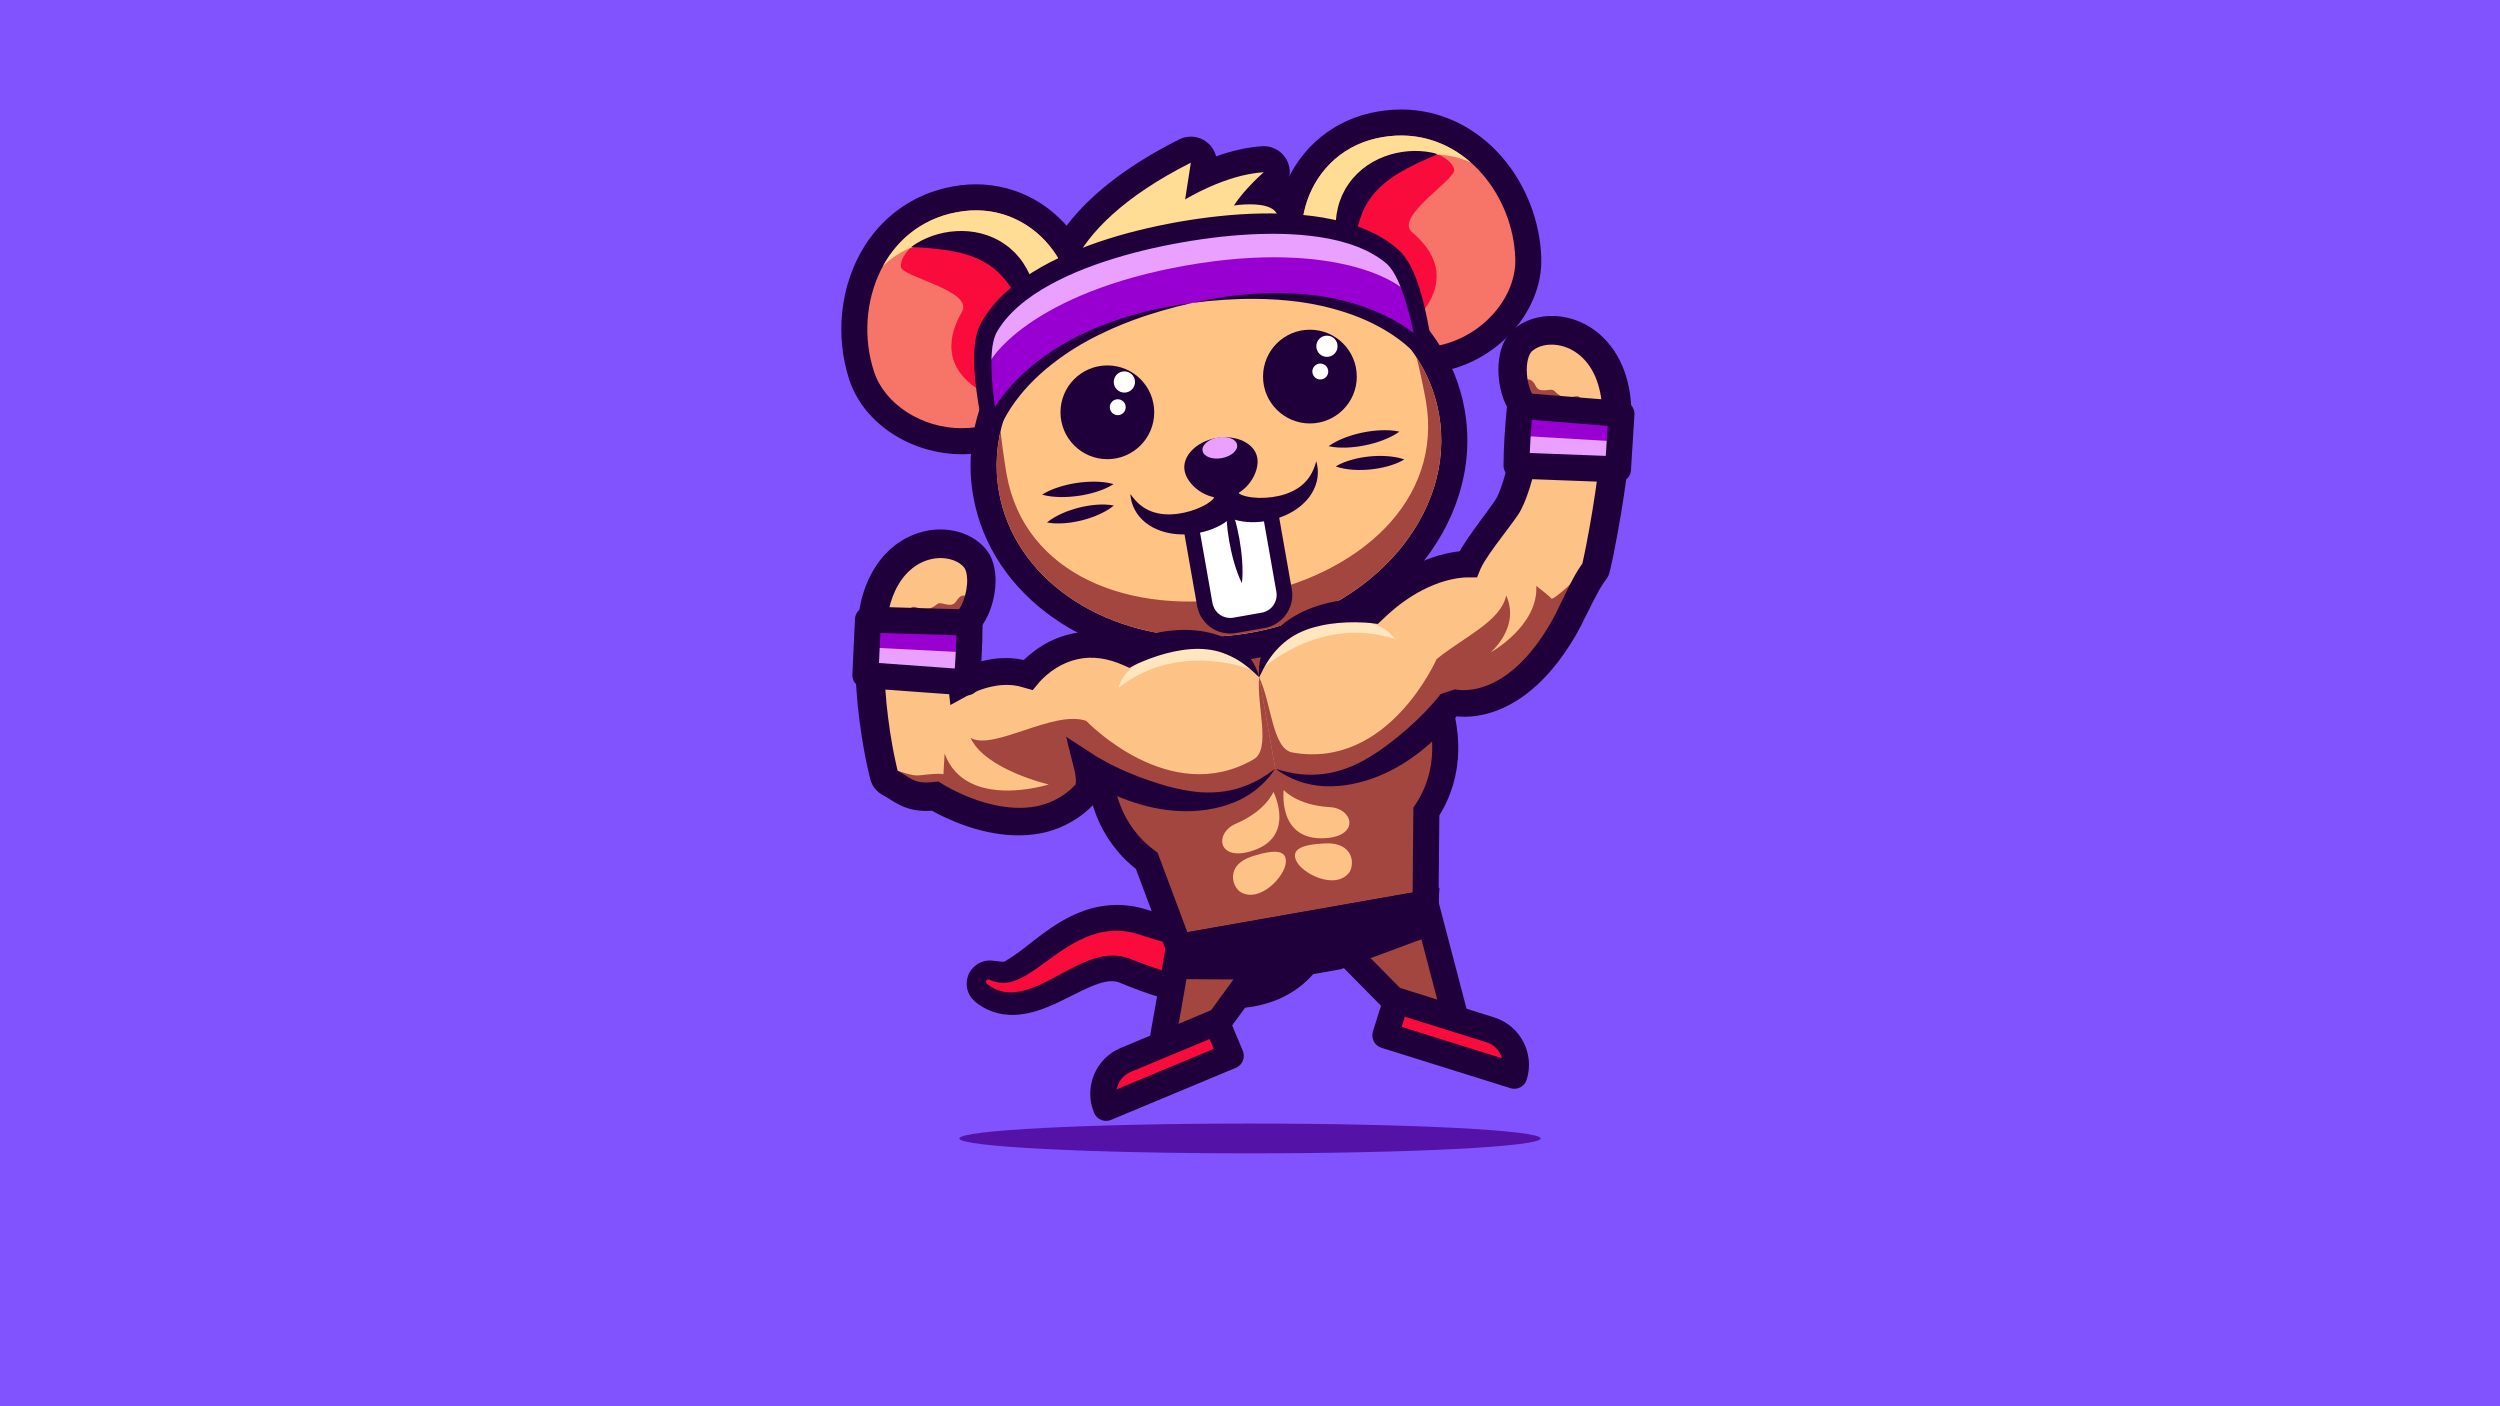 <?xml version="1.0" encoding="utf-8"?>
<!-- Generator: Adobe Illustrator 24.3.0, SVG Export Plug-In . SVG Version: 6.00 Build 0)  -->
<svg version="1.1" xmlns="http://www.w3.org/2000/svg" xmlns:xlink="http://www.w3.org/1999/xlink" x="0px" y="0px" width="1920px"
	 height="1080px" viewBox="0 0 1920 1080" enable-background="new 0 0 1920 1080" xml:space="preserve">
<rect x="0" y="0" width="1920" height="1080" fill="#333333" stroke="none"/>
<g id="bg">
	<rect y="0" transform="matrix(-1 -1.224647e-16 1.224647e-16 -1 1920 1080)" fill="#8153FE" width="1920" height="1080"/>
	<ellipse fill="#5412A7" cx="960" cy="874.33" rx="223.24" ry="11.44"/>
</g>
<g id="tail">
	<g>
		<path fill="#1F003B" d="M1024.48,675.47l0.51,2.43l0.33,1.77c0.21,1.14,0.37,2.24,0.52,3.32c0.29,2.17,0.51,4.29,0.67,6.43
			c0.32,4.27,0.29,8.58,0,13c-0.58,8.81-2.48,18.19-6.59,27.58c-2.06,4.68-4.68,9.35-7.9,13.71c-3.21,4.36-6.98,8.43-11.12,11.96
			c-8.32,7.06-17.87,11.85-26.91,14.59c-9.07,2.82-17.76,3.97-25.85,4.28c-8.12,0.35-15.76-0.2-23.05-1.08
			c-14.56-1.88-27.88-5.35-40.55-9.51c-6.35-2.06-12.51-4.38-18.55-6.78l-4.49-1.8c-0.27-0.11-0.54-0.24-0.81-0.37
			c-0.26-0.09-0.53-0.2-0.79-0.32c-1.03-0.39-2-0.66-3.03-0.84c-2.04-0.41-4.45-0.45-7.78,0.18c-1.65,0.31-3.48,0.8-5.46,1.47
			c-1.99,0.64-4.12,1.45-6.37,2.43c-2.24,0.99-4.63,2.06-7.1,3.27l-7.79,3.87c-2.72,1.37-5.57,2.82-8.62,4.25
			c-3.04,1.44-6.24,2.93-9.78,4.32c-3.52,1.4-7.31,2.76-11.6,3.84c-4.24,1.1-9.03,1.89-14.21,1.99c-2.61,0.01-5.29-0.14-7.99-0.55
			c-2.7-0.43-5.4-1.07-7.97-2c-2.57-0.9-5.02-2.06-7.25-3.37c-2.27-1.29-4.25-2.77-6.1-4.3c-7.58-6.29-8.63-17.54-2.34-25.13
			c3.99-4.81,9.97-6.99,15.74-6.34l6.63,0.8c1.43,0.17,2.4,0.03,3.09-0.35c0.69-0.35,1.18-0.78,1.98-1.29l3.36-2.12
			c1.4-0.91,3.1-2.09,4.94-3.43c3.7-2.7,7.99-6.15,12.74-9.81c2.38-1.86,4.89-3.76,7.57-5.69c2.67-1.92,5.49-3.91,8.53-5.82
			c3.04-1.92,6.3-3.82,9.81-5.63c3.53-1.78,7.33-3.46,11.44-4.92c8.17-2.95,17.87-4.78,27.89-4.5c4.99,0.16,10,0.85,14.8,1.99
			l3.56,0.93l3.47,1.08l4.02,1.23c2.66,0.85,5.31,1.55,7.96,2.32c2.64,0.69,5.29,1.43,7.89,2.07c5.23,1.36,10.41,2.46,15.46,3.39
			c5.05,0.96,9.99,1.62,14.68,2.05c4.68,0.44,9.12,0.48,13.05,0.28c1.02-0.02,1.89-0.17,2.84-0.22l1.31-0.18
			c0.44-0.05,0.88-0.11,1.26-0.19c1.68-0.24,3.07-0.62,4.32-0.98c2.49-0.77,3.89-1.57,4.82-2.26c0.94-0.68,1.66-1.36,2.61-2.95
			c0.9-1.58,1.84-4.09,2.44-7.27c0.3-1.58,0.46-3.31,0.6-5.06c0.06-0.87,0.1-1.76,0.12-2.59l0.01-1.17l0.02-0.47
			c0.01-0.05,0.01-0.11,0.02-0.13c0.02,0.05-0.01-0.19,0.11,0.33c-3.24-16.25,7.3-32.05,23.54-35.29S1021.24,659.22,1024.48,675.47z
			"/>
		<path fill="#F90B3C" d="M1004.87,679.39l0.33,1.55l0.25,1.33c0.15,0.88,0.28,1.74,0.39,2.6c0.23,1.72,0.39,3.44,0.51,5.16
			c0.24,3.44,0.2,6.9-0.04,10.4c-0.47,6.98-2.04,14.13-5.03,21.03c-2.97,6.89-7.7,13.38-13.63,18.39
			c-5.92,5.03-12.83,8.59-19.77,10.69c-6.94,2.15-13.92,3.13-20.68,3.39c-6.77,0.29-13.38-0.14-19.83-0.9
			c-12.89-1.62-25.2-4.71-37.09-8.52c-5.96-1.89-11.8-4.01-17.58-6.24l-4.32-1.68l-1.69-0.64l-1.7-0.56
			c-2.28-0.68-4.6-1.14-6.96-1.35c-4.72-0.48-9.62,0.01-14.66,1.29c-2.52,0.64-5.06,1.47-7.6,2.45c-2.56,0.96-5.12,2.08-7.69,3.31
			c-5.15,2.44-10.32,5.28-15.65,8.14c-5.33,2.87-10.81,5.81-16.72,8.29c-2.96,1.23-6.01,2.36-9.23,3.19c-3.2,0.86-6.58,1.38-10,1.44
			c-3.43,0-6.9-0.53-10.09-1.7c-1.6-0.57-3.11-1.31-4.53-2.17c-1.43-0.82-2.73-1.82-3.97-2.84c-0.78-0.65-0.89-1.81-0.24-2.59
			c0.55-0.66,1.45-0.84,2.19-0.49l0.05,0.02c5.24,2.44,10.69,3.1,15.81,1.88c5.15-1.14,10.06-3.74,14.87-6.76
			c9.63-6.13,18.9-13.93,29.75-20.61c2.72-1.67,5.54-3.27,8.49-4.75c2.96-1.46,6.06-2.8,9.3-3.94c6.47-2.3,13.68-3.6,21.01-3.39
			c3.66,0.12,7.32,0.62,10.87,1.47l2.64,0.7l2.59,0.82l4.2,1.36c2.79,0.93,5.6,1.73,8.4,2.59c2.81,0.78,5.61,1.61,8.42,2.34
			c5.61,1.53,11.24,2.82,16.85,3.92c5.6,1.12,11.21,1.96,16.74,2.51c11.02,1.07,21.99,0.81,31.18-2c4.58-1.42,8.62-3.44,11.96-6.16
			c3.33-2.72,5.96-6.15,8-10.22c2.01-4.09,3.28-8.82,3.99-13.83c0.35-2.5,0.5-5.08,0.56-7.66c0.02-1.29,0.01-2.59-0.05-3.87
			l-0.11-1.89l-0.12-1.59l-0.08-1.11c-0.42-5.49,3.69-10.28,9.18-10.7C999.41,671.11,1003.86,674.56,1004.87,679.39z"/>
	</g>
</g>
<g id="body">
	<polygon fill="#A3463F" stroke="#1F003B" stroke-width="20" stroke-miterlimit="10" points="905.43,727.21 890.23,813.68 
		918.47,808.7 988.6,712.55 	"/>
	
		<path fill="#F90B3C" stroke="#1F003B" stroke-width="20" stroke-linecap="round" stroke-linejoin="round" stroke-miterlimit="10" d="
		M849.48,850.82L849.48,850.82l95.76-39.94l-10.84-25.98L864.62,814C850.27,819.99,843.49,836.47,849.48,850.82z"/>
	<polygon fill="#A3463F" stroke="#1F003B" stroke-width="20" stroke-miterlimit="10" points="1094.77,693.83 1118.13,782.9 
		1089.89,787.88 1011.6,708.49 	"/>
	
		<path fill="#F90B3C" stroke="#1F003B" stroke-width="20" stroke-linecap="round" stroke-linejoin="round" stroke-miterlimit="10" d="
		M1162.97,826.16L1162.97,826.16l-99.02-30.99l8.41-26.87l72.15,22.59C1159.35,795.53,1167.62,811.33,1162.97,826.16z"/>
	<path fill="#A3463F" stroke="#1F003B" stroke-width="20" stroke-miterlimit="10" d="M947.99,414.96l-53.08,9.36
		c0,0-29.22,60.72-38.66,86.1c-8.1,21.78-33.81,107.31,24.45,150.73l24.75,66.07l94.67-16.69l94.67-16.69l0.66-70.55
		c39.9-60.72-13.52-132.31-28.58-150c-17.55-20.62-65.78-67.68-65.78-67.68L947.99,414.96z"/>
	<path fill="#FDC286" d="M1035.88,670.46c4.74-5.8,4.27-23.72-18.03-22.75c-20.75,0.9-25.34,5.63-22.63,12.73
		C999.11,670.65,1025,683.78,1035.88,670.46z"/>
	<path fill="#FDC286" d="M977.99,608.13c0,0-5.62,14.57-28.86,24.48c-16.27,6.94-14.22,28.16,10.31,21.52
		C996.41,644.11,977.99,608.13,977.99,608.13z"/>
	<path fill="#FDC286" d="M985.86,606.74c0,0,10.26,11.76,35.5,13.14c17.66,0.96,22.99,21.6-2.33,23.74
		C980.86,646.85,985.86,606.74,985.86,606.74z"/>
	<path fill="#FDC286" d="M952.78,685.11c-6.44-3.83-12.13-20.83,9.17-27.55c19.81-6.25,25.74-3.38,25.62,4.22
		C987.4,672.72,967.55,693.91,952.78,685.11z"/>
	<polygon fill="#1F003B" stroke="#1F003B" stroke-width="20" stroke-miterlimit="10" points="1000.1,710.52 905.43,727.21 
		911.84,742 983.18,742.45 1026.92,734.73 1093.81,709.92 1094.77,693.83 	"/>
</g>
<g id="head">
	<g>
		<path fill="#FFDD94" d="M850.24,260.71c-11.17,0-20.94-2.28-29.03-6.77c-8.33-4.63-13.16-15.05-12.9-27.88
			c0.32-16.01,8.39-34.34,22.72-51.59c17.65-21.26,44.25-40.93,79.04-58.45c1.42-0.72,2.96-1.07,4.5-1.07
			c2.08,0,4.14,0.65,5.89,1.91c3.03,2.21,4.57,5.92,4,9.62l-1.36,8.73c12.44-5.64,29.71-11.89,46.88-12.93
			c0.2-0.01,0.41-0.02,0.61-0.02c4.04,0,7.71,2.44,9.25,6.22c1.62,3.97,0.53,8.52-2.7,11.33c-0.07,0.06-3.62,3.17-8.04,7.68
			c8.45,1.16,14.49,4.1,18.35,8.89c2.58,3.21,5.29,8.74,3.51,16.83c-1.91,8.7-8.19,18.49-18.65,29.11
			c-9.22,9.36-21.23,18.85-34.73,27.47C906.81,249.45,874.98,260.71,850.24,260.71z"/>
		<path fill="#1F003B" d="M914.57,124.94L914.57,124.94 M914.57,124.94l-4.39,28.24c0,0,30.87-19.14,60.4-20.92
			c0,0-14.85,12.89-22.89,25.56c0,0,5.62-0.9,12.28-0.9c10.6,0,23.82,2.29,21.22,14.15c-6.13,27.95-80.88,79.64-130.95,79.64
			c-9.05,0-17.29-1.69-24.18-5.51C810.13,236.35,809.76,177.75,914.57,124.94 M970.58,132.27L970.58,132.27 M914.57,104.94
			c-0.19,0-0.38,0-0.58,0.01c-3.17,0.09-6.15,0.92-8.79,2.31c-35.85,18.1-63.39,38.56-81.87,60.81
			c-20.21,24.34-24.77,44.86-25.03,57.78c-0.33,16.6,6.41,30.37,18.04,36.83c9.59,5.32,20.99,8.02,33.88,8.02
			c26.59,0,60.38-11.84,92.71-32.48c14.12-9.01,26.73-19,36.47-28.88c11.81-11.98,18.98-23.42,21.3-33.99
			c2.05-9.33,0.1-18.3-5.49-25.24c-2.18-2.71-4.83-5.01-7.92-6.89c2.07-3.15,3.27-6.91,3.27-10.96c0-10.77-8.51-19.55-19.17-19.98
			c-0.27-0.01-0.55-0.02-0.83-0.02c-0.14,0-0.28,0-0.42,0c-0.33,0.01-0.67,0.02-1,0.05c-12.25,0.77-24.48,3.95-35.19,7.75
			c-2.16-8.63-9.93-15.03-19.21-15.12C914.7,104.94,914.64,104.94,914.57,104.94L914.57,104.94z"/>
	</g>
	<g>
		<path fill="#F77568" d="M738.58,338.85c-34.92,0-67.2-21.09-76.78-50.13c-10.37-31.46-6.24-67.71,10.76-94.61
			c14.86-23.5,38.41-38.38,66.31-41.88c3.57-0.45,7.17-0.68,10.71-0.68c27.74,0,53.7,14.22,69.45,38.04
			c16.41,24.82,19.27,55.92,7.67,83.19C808.81,314.76,776.7,338.85,738.58,338.85C738.58,338.85,738.58,338.85,738.58,338.85z"/>
		<path fill="#1F003B" d="M749.58,161.54c52.92,0,89.41,56.82,67.91,107.31c-18.5,43.45-49.8,60-78.91,60
			c-30.78,0-59.12-18.5-67.28-43.26c-16.84-51.1,7.62-115.75,68.82-123.44C743.32,161.74,746.48,161.54,749.58,161.54
			 M749.58,141.54c-3.95,0-7.98,0.25-11.96,0.75c-30.92,3.88-57.03,20.39-73.51,46.46c-9.25,14.64-15.21,31.96-17.22,50.1
			c-1.99,17.88-0.11,36.2,5.42,52.99c5.38,16.34,17.21,31.07,33.3,41.46c15.52,10.03,34.33,15.55,52.98,15.55
			c19.61,0,38.57-5.97,54.85-17.28c18-12.5,32.29-30.96,42.47-54.89c12.93-30.37,9.74-64.99-8.53-92.62
			c-8.38-12.68-19.64-23.25-32.55-30.59C781.08,145.67,765.43,141.54,749.58,141.54L749.58,141.54z"/>
	</g>
	<path fill="#F90B3C" d="M794.03,256.03c-7.62-96.56-94.1-66.34-94.1-66.34s-8.75,7.59-8.07,15.3c0.68,7.7,56.31,18.3,46.88,34.54
		c-9.89,17.03-16.69,43.23,16.73,62.03C787.19,319.38,795.29,271.9,794.03,256.03z"/>
	<path fill="#FFDD94" d="M817.49,268.85c22.75-53.45-19.46-113.98-77.38-106.71c-29.27,3.68-50.14,20.39-62.1,42.42
		c0,0,35.53-40.59,94.38-3.57C807.26,222.92,817.49,268.85,817.49,268.85z"/>
	<g>
		<path fill="#1F003B" d="M794.03,256.03c-1.42-2.76-2.58-5.47-3.67-8.15c-1.26-2.65-2.38-5.26-3.51-7.83l-1.82-3.76
			c-0.61-1.24-1.12-2.5-1.8-3.68c-1.31-2.37-2.43-4.78-3.84-6.97c-2.57-4.54-5.54-8.57-8.67-12.21c-0.4-0.45-0.81-0.89-1.2-1.34
			c-0.39-0.45-0.76-0.92-1.21-1.3c-0.87-0.8-1.69-1.64-2.53-2.46l-2.68-2.24c-0.43-0.4-0.91-0.72-1.38-1.06l-1.41-1.01
			c-7.58-5.3-16.71-8.7-26.96-10.78c-5.12-1.03-10.48-1.79-16.04-2.34c-2.78-0.26-5.61-0.49-8.5-0.69l-8.88-0.52
			c2.38-1.96,5-3.52,7.7-4.93c2.7-1.42,5.52-2.56,8.41-3.61c5.79-1.98,11.91-3.27,18.22-3.64c6.3-0.39,12.82,0.14,19.23,1.77
			c6.4,1.63,12.69,4.43,18.27,8.33l2.05,1.52c0.68,0.51,1.38,1,1.99,1.59c1.25,1.15,2.53,2.27,3.74,3.45
			c1.12,1.26,2.26,2.51,3.35,3.8c0.57,0.62,1.04,1.32,1.52,1.99l1.43,2.05c3.68,5.53,6.46,11.52,8.05,17.64
			c0.96,3.03,1.41,6.13,1.89,9.19c0.28,1.52,0.34,3.07,0.43,4.61c0.07,1.54,0.16,3.06,0.21,4.58c-0.07,3.06-0.26,6.09-0.57,9.08
			C795.39,250.12,794.83,253.1,794.03,256.03z"/>
	</g>
	<g>
		<path fill="#F77568" d="M1089.52,276.98c-18.93,0-47.51-6.44-76.19-37.13c-21.46-22.96-29.04-55.97-19.79-86.13
			c8.93-29.13,31.77-50.5,61.09-57.19c7.16-1.63,14.36-2.46,21.41-2.46c26.46,0,51.21,11.65,69.7,32.8
			c16.99,19.45,27.2,45.53,28,71.57c0.56,18.07-7.41,36.98-21.85,51.88C1135.45,267.27,1112.72,276.98,1089.52,276.98z"/>
		<path fill="#1F003B" d="M1076.04,104.08c50.31-0.01,86.23,46.78,87.7,94.67c1.02,33.29-32.38,68.23-74.21,68.23
			c-21.89,0-46.09-9.57-68.88-33.96c-39.66-42.44-20.7-113.77,36.21-126.74C1063.44,104.79,1069.85,104.08,1076.04,104.08
			 M1076.05,84.08v20V84.08L1076.05,84.08h-0.01c-7.79,0-15.74,0.91-23.63,2.71c-32.85,7.49-58.43,31.41-68.43,64
			c-4.91,16.02-5.68,33.13-2.21,49.49c3.68,17.31,12.06,33.36,24.25,46.4c31.13,33.31,62.59,40.3,83.5,40.3
			c25.89,0,51.23-10.82,69.53-29.7c16.32-16.83,25.31-38.39,24.67-59.15c-0.87-28.31-11.97-56.68-30.46-77.84
			C1132.86,96.94,1105.43,84.08,1076.05,84.08L1076.05,84.08z"/>
	</g>
	<path fill="#F90B3C" d="M1038.3,212.96c-25.87-93.34,65.74-94.53,65.74-94.53s10.82,4.14,12.82,11.61s-46.65,36.46-32.24,48.49
		c15.12,12.62,30.47,34.91,5.5,64.01C1066.4,270.15,1042.55,228.3,1038.3,212.96z"/>
	<path fill="#FFDD94" d="M1020.64,233.03c-39.66-42.44-20.7-113.77,36.21-126.74c28.76-6.56,54.09,2.01,72.86,18.62
		c0,0-47.27-25.99-89.91,28.93C1014.54,186.38,1020.64,233.03,1020.64,233.03z"/>
	<g>
		<path fill="#1F003B" d="M1038.3,212.96c-1.75-2.48-3.29-5.09-4.76-7.75c-1.32-2.71-2.53-5.49-3.64-8.34
			c-0.48-1.44-0.91-2.9-1.37-4.37c-0.44-1.47-0.92-2.95-1.17-4.47c-0.6-3.04-1.23-6.11-1.36-9.28c-0.6-6.3-0.04-12.87,1.53-19.33
			l0.65-2.42c0.23-0.8,0.43-1.62,0.75-2.4c0.58-1.58,1.22-3.14,1.85-4.71c0.73-1.53,1.55-3.02,2.33-4.53
			c0.37-0.77,0.86-1.47,1.33-2.18l1.41-2.13c3.91-5.58,8.86-10.35,14.32-14.08c5.47-3.73,11.41-6.45,17.46-8.24
			c6.06-1.81,12.24-2.69,18.36-2.81c3.07,0,6.11,0.11,9.14,0.51c3.02,0.4,6.02,0.96,8.92,2l-8.16,3.53
			c-2.65,1.18-5.23,2.36-7.75,3.56c-5.04,2.41-9.82,4.96-14.27,7.68c-8.92,5.46-16.33,11.78-21.65,19.35l-0.98,1.43
			c-0.33,0.47-0.67,0.95-0.94,1.46l-1.75,3.02c-0.5,1.06-0.99,2.13-1.53,3.18c-0.29,0.51-0.48,1.08-0.69,1.64
			c-0.21,0.56-0.44,1.11-0.67,1.67c-1.7,4.49-3.11,9.3-3.97,14.44c-0.58,2.54-0.81,5.19-1.23,7.87c-0.24,1.34-0.29,2.7-0.44,4.07
			l-0.43,4.16c-0.18,2.8-0.33,5.64-0.62,8.56C1038.85,206.94,1038.68,209.89,1038.3,212.96z"/>
	</g>
	<g>
		<path fill="#FFC384" d="M924.13,499.15c-40.35,0-79.15-11.62-109.28-32.72c-31.04-21.74-51.48-52.64-57.54-87.01
			c-7.03-39.89,5.24-80.59,34.56-114.61c28.82-33.44,70.8-56.47,118.21-64.82c12.65-2.23,25.47-3.36,38.11-3.36
			c40.35,0,79.15,11.62,109.28,32.71c31.04,21.74,51.48,52.64,57.54,87.01c7.03,39.89-5.24,80.59-34.56,114.61
			c-28.82,33.44-70.8,56.47-118.21,64.83C949.59,498.02,936.77,499.15,924.13,499.15C924.13,499.15,924.13,499.15,924.13,499.15z"/>
		<path fill="#1F003B" d="M948.19,206.63c78.49,0,145.29,45.26,156.96,111.46c13.44,76.24-51.32,151.39-144.65,167.85
			c-12.29,2.17-24.47,3.21-36.37,3.21c-78.49,0-145.29-45.26-156.96-111.46c-13.44-76.24,51.32-151.39,144.65-167.85
			C924.11,207.67,936.28,206.63,948.19,206.63 M948.19,186.63c-13.22,0-26.63,1.18-39.85,3.51c-49.67,8.76-93.72,32.96-124.05,68.14
			c-15.08,17.5-25.98,36.79-32.42,57.35c-6.78,21.66-8.26,43.7-4.41,65.52c3.34,18.97,10.59,36.81,21.52,53.05
			c10.42,15.47,23.92,29.07,40.13,40.42c31.79,22.26,72.63,34.52,115.01,34.52c13.22,0,26.63-1.18,39.85-3.51
			c49.67-8.76,93.72-32.96,124.05-68.14c15.08-17.5,25.98-36.79,32.42-57.35c6.78-21.66,8.26-43.7,4.41-65.52
			c-3.34-18.97-10.58-36.81-21.52-53.05c-10.42-15.47-23.92-29.07-40.13-40.42C1031.42,198.89,990.57,186.63,948.19,186.63
			L948.19,186.63z"/>
	</g>
	<path fill="#A3463F" d="M1087.78,274.39c1.88,5.63,6.19,27.17,7.24,33.15c13.44,76.24-50.5,135-139.41,150.68
		s-169.09-17.67-182.53-93.91c-1.05-5.98-4.38-27.7-4.54-33.63c-3.54,15.28-4.18,31.11-1.38,47
		c13.44,76.24,100,124.71,193.34,108.25c93.33-16.46,158.1-91.61,144.65-167.85C1102.35,302.2,1096.33,287.53,1087.78,274.39z"/>
	<path fill="#EAA0FF" d="M915.83,232.6c-132.65,23.39-154.82,98.44-154.82,98.44c-5.12-29.02-10.22-63.48-1.69-79.13
		c21.07-38.67,83.9-62.48,146.94-73.59s130.23-10.23,163.25,18.9c13.37,11.79,20.36,45.92,25.47,74.94
		C1094.99,272.16,1048.48,209.21,915.83,232.6"/>
	<path fill="#9700D1" d="M1086.7,233.01c-4.27-15.7-60.69-49.41-175.93-29.09s-156.73,71.29-155.37,87.51
		c1.08,12.87,3.34,26.77,5.6,39.61c0,0,22.17-75.05,154.82-98.44s179.15,39.55,179.15,39.55
		C1092.72,259.32,1090.09,245.48,1086.7,233.01z"/>
	<g>
		<path fill="#1F003B" d="M915.83,232.6c-15.56,3.53-30.9,7.84-45.76,13.35l-5.54,2.13c-0.92,0.36-1.85,0.69-2.76,1.08l-2.73,1.16
			l-5.45,2.32l-5.37,2.48c-3.6,1.6-7.06,3.49-10.57,5.25c-1.74,0.92-3.43,1.91-5.15,2.86l-2.57,1.44l-2.51,1.53
			c-6.74,4-13.13,8.54-19.28,13.29c-6.13,4.79-11.93,9.97-17.25,15.56c-5.31,5.59-10.17,11.59-14.38,17.94
			c-2.1,3.18-4,6.46-5.75,9.79c-0.44,0.83-0.86,1.67-1.25,2.51c-0.41,0.84-0.79,1.68-1.15,2.53c-0.37,0.84-0.71,1.69-1.03,2.53
			c-0.15,0.42-0.32,0.84-0.45,1.24l-0.2,0.6l-0.14,0.47l-6.75,22.16l-4.44-22.79c-1.99-10.24-3.92-20.56-5.3-31.06
			c-0.69-5.25-1.27-10.55-1.62-15.92c-0.35-5.37-0.48-10.83-0.13-16.42c0.43-5.6,1.18-11.38,3.64-17.39
			c0.28-0.75,0.68-1.5,1.04-2.25c0.19-0.4,0.36-0.69,0.54-1l0.53-0.93c0.71-1.24,1.4-2.51,2.2-3.68c1.52-2.42,3.19-4.7,4.92-6.94
			c3.48-4.45,7.37-8.48,11.49-12.19c4.11-3.7,8.43-7.12,12.9-10.26c17.92-12.52,37.73-21.12,57.8-28.03
			c20.12-6.89,40.75-11.77,61.52-15.53c20.8-3.59,41.85-6.04,63.12-6.46c10.63-0.23,21.3,0.09,31.99,1.04
			c5.34,0.51,10.68,1.18,16.01,2.07c5.33,0.93,10.64,2.06,15.91,3.46c5.27,1.42,10.5,3.15,15.63,5.23
			c5.13,2.08,10.17,4.52,14.97,7.52c2.39,1.51,4.75,3.08,7,4.83c1.16,0.83,2.23,1.78,3.32,2.71l0.82,0.7
			c0.27,0.23,0.54,0.45,0.85,0.76c0.6,0.58,1.23,1.15,1.75,1.76c4.37,4.81,7.05,9.99,9.37,15.1c2.26,5.14,3.99,10.31,5.5,15.48
			c1.51,5.17,2.78,10.35,3.93,15.52c2.29,10.34,4.02,20.7,5.64,31l3.62,23.01l-13.96-18.57l-0.29-0.39l-0.39-0.49
			c-0.26-0.33-0.56-0.67-0.85-1.01c-0.59-0.68-1.2-1.36-1.83-2.02c-0.63-0.67-1.27-1.34-1.95-1.98c-0.66-0.66-1.34-1.3-2.03-1.93
			c-2.77-2.53-5.69-4.96-8.75-7.23c-6.13-4.53-12.74-8.5-19.65-11.94c-6.91-3.44-14.13-6.32-21.53-8.73
			c-7.41-2.37-14.96-4.44-22.66-5.9l-2.88-0.58l-2.9-0.48c-1.94-0.31-3.87-0.66-5.82-0.93c-3.9-0.46-7.8-1.05-11.73-1.32l-5.89-0.49
			l-5.91-0.31l-2.96-0.16c-0.99-0.05-1.98-0.04-2.96-0.07l-5.94-0.1C947.55,229.41,931.66,230.61,915.83,232.6
			c15.56-3.5,31.42-5.98,47.44-7l6.01-0.33c1-0.05,2.01-0.13,3.01-0.15l3.01-0.06l6.04-0.1l6.04,0.14c4.03,0.03,8.06,0.4,12.09,0.63
			c2.01,0.16,4.02,0.4,6.04,0.6l3.02,0.31l3.01,0.42c8.04,1.05,16.03,2.64,23.9,4.8c7.87,2.15,15.63,4.83,23.15,8.14
			c7.52,3.31,14.83,7.23,21.75,11.86c3.45,2.32,6.8,4.83,10.01,7.57c0.8,0.68,1.6,1.37,2.38,2.1c0.79,0.7,1.56,1.45,2.32,2.19
			c0.77,0.75,1.52,1.52,2.27,2.32c0.37,0.41,0.74,0.8,1.12,1.24l0.56,0.65c0.2,0.25,0.36,0.42,0.63,0.78l-10.34,4.44
			c-1.99-10.15-4.09-20.22-6.57-30.1c-2.51-9.83-5.43-19.59-9.48-28.28c-2.03-4.28-4.43-8.34-7.16-11.15
			c-0.33-0.38-0.68-0.65-1.02-0.98c-0.14-0.15-0.39-0.34-0.62-0.52l-0.68-0.55c-0.91-0.73-1.79-1.49-2.77-2.14
			c-1.88-1.39-3.88-2.66-5.91-3.87c-8.19-4.79-17.42-8.15-26.96-10.58c-4.79-1.18-9.66-2.13-14.58-2.9
			c-4.93-0.73-9.91-1.3-14.91-1.72c-10.02-0.78-20.14-0.98-30.27-0.66c-20.28,0.59-40.61,2.94-60.72,6.49
			c-20.12,3.53-40.02,8.29-59.29,14.66c-9.64,3.17-19.08,6.82-28.22,10.98c-4.55,2.12-9.04,4.34-13.43,6.71
			c-4.36,2.41-8.61,4.97-12.71,7.72c-8.13,5.55-15.66,11.85-21.72,19.16c-1.49,1.84-2.94,3.71-4.23,5.66
			c-0.7,0.95-1.26,1.97-1.87,2.96l-0.45,0.75c-0.15,0.25-0.32,0.51-0.4,0.7c-0.21,0.42-0.44,0.8-0.62,1.27
			c-1.6,3.58-2.47,8.21-2.91,12.93c-0.85,9.56-0.24,19.72,0.76,29.82c1.05,10.13,2.51,20.32,4.12,30.53l-11.19-0.63
			c0.14-0.43,0.22-0.64,0.33-0.95l0.31-0.81c0.2-0.54,0.42-1.03,0.63-1.54c0.43-1.01,0.87-1.99,1.33-2.96
			c0.46-0.97,0.93-1.92,1.43-2.86c0.48-0.95,0.99-1.87,1.52-2.78c2.07-3.67,4.37-7.16,6.82-10.53c4.91-6.71,10.44-12.89,16.37-18.58
			c5.94-5.69,12.31-10.86,18.97-15.57c6.65-4.72,13.62-8.95,20.81-12.68l2.68-1.43l2.73-1.33c1.82-0.87,3.63-1.79,5.47-2.62
			c3.71-1.6,7.37-3.32,11.14-4.73l5.63-2.2l5.71-1.97l2.85-0.98c0.95-0.32,1.92-0.59,2.88-0.89l5.76-1.75
			C884.27,237.74,900.01,234.64,915.83,232.6z"/>
	</g>
	<g>
		<path fill="none" d="M976.25,600.35"/>
	</g>
</g>
<g id="face">
	<g>
		<path fill="#FFFFFF" d="M942.17,382c1.36,7.72-12.01,16.56-27.97,19.47l11.07,62.8c1.89,10.75,12.14,17.92,22.89,16.03l21.99-3.88
			c10.75-1.89,17.92-12.14,16.03-22.89l-11.07-62.8C959.13,393.46,943.54,389.72,942.17,382z"/>
		<path fill="#1F003B" d="M942.17,382c0.25,1.51,0,3.07-0.58,4.51c-0.59,1.43-1.42,2.79-2.36,4.06c-1.9,2.53-4.17,4.88-6.63,7.08
			c-2.47,2.19-5.17,4.19-8.06,5.88c-2.9,1.67-5.99,3.09-9.23,3.98l4.95-7.11c0.26,1.08,0.36,2.18,0.49,3.28
			c0.12,1.1,0.33,2.18,0.52,3.27l1.15,6.52l2.3,13.04l4.6,26.09l1.15,6.52l0.58,3.26l0.14,0.82l0.14,0.57
			c0.1,0.37,0.13,0.77,0.29,1.12c0.87,2.95,2.83,5.52,5.35,7.29c2.55,1.75,5.66,2.57,8.72,2.39l1.15-0.14l0.29-0.03l0.4-0.07
			l0.82-0.14l3.26-0.58l6.52-1.15l6.52-1.15l3.26-0.58l0.82-0.14l0.4-0.07l0.28-0.07l1.13-0.26c2.94-0.88,5.59-2.71,7.38-5.23
			c1.76-2.53,2.73-5.6,2.54-8.68c0.02-0.39-0.09-0.77-0.12-1.15l-0.07-0.58l-0.14-0.82l-0.58-3.26l-1.15-6.52l-4.6-26.09l-2.3-13.04
			c-0.76-4.35-1.52-8.7-2.4-13.03l7.04,4.96c-6.73,0.39-13.48-1-19.6-3.4c-3.06-1.22-5.99-2.61-8.65-4.33
			c-1.32-0.86-2.56-1.84-3.61-2.99C943.24,384.89,942.43,383.52,942.17,382z M942.17,382c0.16,0.75,0.44,1.46,0.82,2.11
			c0.4,0.65,0.93,1.2,1.48,1.71c1.16,0.97,2.51,1.66,3.93,2.13c2.85,0.93,5.89,1.04,8.85,0.78c2.97-0.28,5.86-0.89,8.67-1.62
			c2.81-0.72,5.52-1.58,8.17-2.4c2.85-0.88,5.88,0.71,6.77,3.57c0.08,0.26,0.14,0.52,0.18,0.77l0.09,0.61
			c0.65,4.37,1.42,8.72,2.2,13.06l2.3,13.04l4.6,26.09l1.15,6.52l0.58,3.26l0.14,0.82l0.14,1.06c0.07,0.71,0.21,1.42,0.21,2.14
			c0.34,5.77-1.44,11.59-4.76,16.27c-3.33,4.69-8.31,8.18-13.84,9.79c-0.69,0.18-1.4,0.33-2.1,0.49l-0.53,0.12l-0.41,0.07
			l-0.82,0.14l-3.26,0.58l-6.52,1.15l-6.52,1.15l-3.26,0.58l-0.82,0.14l-0.41,0.07l-0.53,0.07c-0.71,0.09-1.42,0.19-2.14,0.25
			c-5.75,0.38-11.62-1.2-16.36-4.46c-4.72-3.26-8.38-8.13-10.03-13.66c-0.25-0.68-0.36-1.39-0.54-2.08l-0.23-1.04l-0.14-0.82
			l-0.58-3.26l-1.15-6.52l-4.6-26.09l-2.3-13.04l-1.15-6.52c-0.19-1.09-0.37-2.18-0.63-3.25c-0.25-1.08-0.54-2.15-0.66-3.25
			l-0.09-0.77c-0.36-3.14,1.89-5.98,5.04-6.34c1.37-0.16,2.78-0.16,4.19-0.27c1.41-0.09,2.84-0.2,4.28-0.34
			c2.88-0.27,5.81-0.67,8.69-1.41c2.87-0.75,5.71-1.86,8.07-3.7c1.17-0.92,2.21-2.03,2.97-3.33c0.34-0.67,0.65-1.36,0.81-2.11
			C942.27,383.53,942.29,382.76,942.17,382z"/>
	</g>
	<g>
		<path fill="#1F003B" d="M942.17,382c2.61,5.2,4.41,10.55,5.99,15.93c1.55,5.39,2.78,10.84,3.76,16.33
			c0.97,5.49,1.67,11.03,2.06,16.63c0.35,5.6,0.49,11.24-0.19,17.02c-2.62-5.2-4.42-10.55-6-15.93c-1.55-5.39-2.78-10.84-3.75-16.33
			c-0.96-5.49-1.66-11.03-2.05-16.63C941.64,393.42,941.5,387.79,942.17,382z"/>
	</g>
	<circle fill="#1F003B" cx="850.45" cy="316.64" r="36"/>
	<path fill="#1F003B" d="M965.61,351.61c1.96,11.13-8.01,27.68-23.44,30.4c-15.43,2.72-30.46-9.42-32.42-20.55
		c-1.96-11.13,8.95-22.35,24.38-25.07C949.56,333.67,963.65,340.48,965.61,351.61z"/>
	<g>
		<path fill="#1F003B" d="M868.1,379.41c1.2,1.62,2.38,3.17,3.65,4.59c1.27,1.42,2.63,2.69,4.02,3.84c2.79,2.29,5.84,3.96,8.99,5.09
			c3.13,1.16,6.4,1.76,9.69,2.01c1.65,0.1,3.3,0.15,4.96,0.09c1.66-0.04,3.32-0.24,4.98-0.42c6.6-0.87,13.2-2.85,18.94-5.66
			c2.83-1.4,5.51-3.06,7.33-4.71c0.46-0.41,0.83-0.79,1.14-1.14c0.28-0.34,0.5-0.65,0.59-0.82c0.08-0.16,0.05-0.17-0.03,0.09
			c-0.07,0.24-0.14,0.8-0.04,1.38l19.69-3.47c-0.09-0.58-0.35-1.08-0.5-1.29c-0.16-0.22-0.18-0.19-0.05-0.08
			c0.14,0.13,0.45,0.34,0.83,0.56c0.42,0.22,0.9,0.46,1.47,0.68c2.27,0.93,5.35,1.57,8.49,1.91c6.36,0.68,13.22,0.27,19.73-1.16
			c1.62-0.39,3.24-0.79,4.82-1.31c1.58-0.51,3.11-1.13,4.63-1.78c3.01-1.35,5.87-3.03,8.42-5.19c2.57-2.14,4.86-4.74,6.71-7.85
			c0.91-1.55,1.76-3.21,2.47-4.98c0.72-1.77,1.3-3.62,1.87-5.56c0.58,1.93,0.93,3.93,1.13,5.99c0.15,2.06,0.11,4.17-0.17,6.29
			c-0.51,4.26-2.09,8.49-4.4,12.34c-1.17,1.91-2.53,3.72-4.03,5.41c-1.5,1.68-3.17,3.2-4.9,4.62c-1.73,1.43-3.59,2.68-5.5,3.83
			c-1.91,1.15-3.88,2.19-5.91,3.06c-8.11,3.58-16.83,5.35-25.89,5.26c-4.56-0.1-9.2-0.61-14.21-2.3c-2.5-0.88-5.13-2.05-7.9-4.16
			c-1.37-1.09-2.78-2.44-4.04-4.24c-1.25-1.78-2.31-4.09-2.75-6.58l0-0.02c-0.94-5.44,2.7-10.62,8.14-11.56
			c5.44-0.94,10.61,2.67,11.55,8.11c0.44,2.48,0.23,5.02-0.33,7.12c-0.57,2.12-1.42,3.88-2.35,5.37c-1.88,2.92-3.95,4.93-6,6.6
			c-4.13,3.3-8.32,5.37-12.57,7.02c-8.48,3.19-17.28,4.49-26.12,3.91c-2.21-0.12-4.41-0.44-6.6-0.86c-2.18-0.42-4.36-0.97-6.47-1.72
			c-4.24-1.44-8.3-3.56-11.81-6.36c-3.49-2.81-6.42-6.25-8.36-10.07c-0.99-1.89-1.75-3.87-2.31-5.85
			C868.57,383.42,868.22,381.42,868.1,379.41z"/>
	</g>
	<circle fill="#FFFFFF" cx="863.53" cy="293.36" r="8.16"/>
	<circle fill="#FFFFFF" cx="858.43" cy="312.74" r="6.11"/>
	
		<ellipse transform="matrix(0.985 -0.174 0.174 0.985 -45.534 167.853)" fill="#EAA0FF" cx="936.52" cy="344.16" rx="13.45" ry="8.07"/>
	<g>
		<path fill="#1F003B" d="M800.3,379.89c4.27-2.74,8.7-4.45,13.16-5.9c4.47-1.4,9-2.42,13.58-3.1c4.58-0.68,9.21-1.02,13.89-0.97
			c4.69,0.1,9.42,0.46,14.31,1.86c-4.27,2.75-8.7,4.47-13.16,5.92c-4.47,1.4-9,2.42-13.58,3.08c-4.58,0.67-9.21,1-13.89,0.96
			C809.92,381.64,805.19,381.28,800.3,379.89z"/>
	</g>
	<g>
		<path fill="#1F003B" d="M804.07,401.25c3.77-3.11,7.79-5.2,11.88-7.05c4.1-1.82,8.3-3.2,12.58-4.3c4.28-1.08,8.64-1.86,13.11-2.21
			c4.47-0.33,9.01-0.39,13.81,0.56c-3.77,3.12-7.79,5.22-11.88,7.06c-4.1,1.81-8.3,3.2-12.58,4.28c-4.28,1.07-8.64,1.85-13.11,2.2
			C813.4,402.12,808.86,402.19,804.07,401.25z"/>
	</g>
	<circle fill="#1F003B" cx="1006.01" cy="289.21" r="36"/>
	<circle fill="#FFFFFF" cx="1019.09" cy="265.93" r="8.16"/>
	<circle fill="#FFFFFF" cx="1013.99" cy="285.32" r="6.11"/>
	<g>
		<path fill="#1F003B" d="M1074.77,331.49c-4.11,2.98-8.44,4.93-12.81,6.63c-4.39,1.65-8.85,2.92-13.38,3.85
			c-4.53,0.94-9.13,1.53-13.81,1.75c-4.69,0.17-9.43,0.07-14.39-1.06c4.11-2.99,8.43-4.95,12.81-6.64
			c4.39-1.65,8.85-2.92,13.38-3.84c4.53-0.93,9.14-1.52,13.82-1.73C1065.07,330.29,1069.81,330.38,1074.77,331.49z"/>
	</g>
	<g>
		<path fill="#1F003B" d="M1078.53,352.85c-4.18,2.53-8.47,4.01-12.78,5.24c-4.32,1.2-8.68,1.96-13.07,2.42
			c-4.39,0.45-8.82,0.58-13.29,0.28c-4.47-0.33-8.97-0.93-13.58-2.57c4.18-2.54,8.47-4.03,12.78-5.25c4.32-1.2,8.68-1.96,13.07-2.4
			c4.39-0.44,8.82-0.57,13.29-0.27C1069.43,350.63,1073.93,351.22,1078.53,352.85z"/>
	</g>
</g>
<g id="hands">
	<path fill="#FDC286" d="M979.41,590.31c-52.51,57.69-144.49-1.87-144.49-1.87s4.39,15.02-1.15,20.95
		c-44.34,47.47-115.6,2.04-115.6,2.04c-20.64,2.5-25.18-5.94-38.24-12.18c-9.71-37.04-16.03-92.9-8.72-130.66
		c10.73-55.46,60.22-60.32,77.48-39.98c9.88,11.64,3.76,39.35-5.78,48.42c-5.71,5.42-18.55,6.67-18.55,6.67s12.25,16.91,14.23,41.06
		c0,0,26.03-15.09,50.93-6.38c0,0,30.17-38.94,77.53-15.95c0,0,70.25-34.61,99.99,17.7"/>
	<path fill="#FDC286" d="M979.41,590.31c69.07,36.25,135.14-51.18,135.14-51.18s13.48-4.25,21.59-4.55
		c64.91-2.45,72.21-68.66,72.21-68.66c14.17-12.85,8.84-18.3,16.74-27.93c1.41-1.72,2.02-3.95,1.71-6.15
		c-5.25-37.74,17.72-84.54,14.69-121.67c-4.59-56.3-53.24-66.55-72.63-48.23c-11.09,10.49-8.06,38.7,0.44,48.76
		c5.08,6.02,17.7,8.67,17.7,8.67s-14.03,15.46-18.65,39.25c0,0-5.04,21.72-11.01,30.69c-7.78,11.7-29.36,33.73-33.79,44.92
		c0,0-31.98-2.74-68.62,35.07c0,0-77.85-8.5-87.91,50.83"/>
	<path fill="#FFE6BE" d="M858.78,528.46c47.79-38.09,105.92-12.98,105.92-12.98C940.21,483.52,869.35,493.58,858.78,528.46z"/>
	<g>
		<path fill="#A3463F" d="M734.4,461.75c-3.72,6.14-11.6-0.29-14.44,2.08c-14.7,12.28-18.78-8.41-23.87,10.82
			c-7.86,29.72,7.35,21.58,18.82,22.24c6.69,0.38,23.68,27.86,23.68,27.86c-1.98-24.15-14.23-41.06-14.23-41.06
			s12.83-1.25,18.55-6.67C752.45,467.96,742.31,448.7,734.4,461.75z"/>
	</g>
	<path fill="#A3463F" d="M962.87,583.12c-64.8,37.7-128.61-29.47-128.61-29.47c-24.9-8.72-71.15,23.14-88.83,13.09
		c11.13,24.34,59.97,35.73,59.97,35.73s-63.73,20.3-79.96-23.78c-0.87,15.94-0.87,15.94-0.87,15.94s-2.16-1.17-18.3,0.83
		c-11.89,1.47-30.94-13.85-26.32,3.78c13.07,6.24,17.6,14.68,38.24,12.18c0,0,71.26,45.43,115.6-2.04
		c5.54-5.93,1.15-20.95,1.15-20.95s91.99,59.57,144.49,1.87l-12.38-70.18C964.91,541.95,976.38,575.26,962.87,583.12z"/>
	<g>
		<path fill="#1F003B" d="M979.41,590.31c-0.95,1.34-1.91,2.7-2.9,4.04c-0.5,0.67-0.97,1.37-1.51,2.01l-1.68,1.86
			c-1.14,1.23-2.23,2.54-3.47,3.69c-1.25,1.13-2.51,2.28-3.8,3.4c-0.63,0.59-1.32,1.09-2.01,1.59l-2.08,1.52l-2.1,1.52
			c-0.73,0.45-1.48,0.88-2.22,1.32l-2.24,1.31c-0.75,0.44-1.5,0.89-2.29,1.24c-1.56,0.76-3.15,1.47-4.73,2.2
			c-6.45,2.64-13.25,4.49-20.17,5.63l-5.21,0.72c-1.74,0.16-3.48,0.28-5.24,0.42c-1.76,0.18-3.49,0.13-5.25,0.19l-2.63,0.04
			l-2.61-0.09c-14.01-0.37-27.68-3.46-40.6-8.09c-6.47-2.3-12.76-5.01-18.94-7.94c-3.1-1.46-6.14-3.02-9.17-4.63
			c-1.51-0.81-3.02-1.65-4.53-2.5l-2.27-1.32c-0.78-0.47-1.47-0.88-2.38-1.46l15.3-11.4l0.23,0.83l0.18,0.7l0.32,1.36
			c0.2,0.9,0.39,1.79,0.54,2.7c0.32,1.82,0.58,3.66,0.71,5.61c0.16,1.92,0.16,4,0,6.19c-0.13,1.15-0.22,2.23-0.51,3.5
			c-0.15,0.63-0.23,1.19-0.45,1.87c-0.21,0.67-0.44,1.33-0.67,1.99c-0.1,0.32-0.26,0.67-0.44,1.03l-0.53,1.06l-0.56,1.04
			c-0.19,0.34-0.48,0.72-0.73,1.07c-0.26,0.36-0.53,0.71-0.8,1.05l-0.42,0.51c-0.14,0.17-0.3,0.36-0.35,0.4l-0.92,0.93l-3.72,3.7
			c-1.33,1.15-2.68,2.29-4.03,3.42l-1.01,0.85l-1.08,0.78l-2.16,1.54c-5.81,4.05-12.24,7.32-18.96,9.6
			c-6.72,2.3-13.7,3.57-20.61,4.05c-13.86,0.94-27.35-1.21-40.02-4.89c-6.35-1.85-12.52-4.11-18.53-6.72
			c-3.01-1.29-5.97-2.69-8.91-4.17c-1.47-0.74-2.93-1.51-4.39-2.31l-2.2-1.23c-0.77-0.44-1.42-0.82-2.35-1.4l7.17,1.63
			c-4.21,0.48-8.65,0.74-13.39,0.28c-2.36-0.2-4.8-0.67-7.21-1.29c-2.39-0.67-4.78-1.52-6.92-2.55c-2.19-1-4.11-2.12-5.89-3.18
			l-4.78-2.97l-2.13-1.28l-1.02-0.58l-0.51-0.29c-0.39-0.22-0.93-0.53-1.37-0.83c-3.7-2.43-6.42-6.17-7.66-10.32l-0.22-0.78
			l-0.1-0.41l-0.17-0.69l-0.33-1.39l-0.66-2.77c-0.46-1.85-0.85-3.7-1.24-5.55c-0.83-3.7-1.52-7.41-2.23-11.13
			c-1.34-7.43-2.56-14.88-3.49-22.37c-1.96-14.96-3.09-30.04-3.25-45.28c-0.05-1.9-0.01-3.81,0.01-5.72
			c0.04-1.91,0.02-3.82,0.1-5.74c0.17-3.84,0.29-7.67,0.65-11.54c0.23-3.85,0.8-7.74,1.26-11.62c0.66-3.91,1.21-7.75,2.2-11.8
			c0.4-2,1.05-3.99,1.59-5.98c0.56-1.99,1.32-3.96,1.98-5.93c1.54-3.91,3.23-7.81,5.4-11.54c4.19-7.49,9.88-14.45,16.95-19.99
			c7.03-5.56,15.48-9.52,24.44-11.35c8.97-1.78,18.49-1.41,27.55,1.76c4.52,1.59,8.92,3.92,12.86,7.11
			c0.97,0.83,1.93,1.67,2.85,2.56l1.33,1.42c0.45,0.5,0.85,0.88,1.35,1.55c1.95,2.43,3.35,5.02,4.37,7.56
			c1.98,5.08,2.63,9.92,2.78,14.51c0.13,4.6-0.31,8.99-1.1,13.28c-0.81,4.29-2,8.47-3.68,12.62c-0.83,2.07-1.82,4.14-2.98,6.21
			c-1.17,2.07-2.52,4.15-4.31,6.25c-0.44,0.52-0.9,1.05-1.44,1.57l-0.78,0.78l-0.95,0.82l-0.97,0.79c-0.32,0.26-0.62,0.44-0.94,0.67
			c-0.62,0.41-1.27,0.88-1.86,1.19c-2.46,1.44-4.75,2.36-6.98,3.13c-2.23,0.76-4.39,1.33-6.54,1.79c-1.07,0.23-2.14,0.43-3.22,0.61
			c-0.54,0.09-1.08,0.17-1.63,0.25c-0.59,0.08-1.04,0.14-1.83,0.22l7.61-16.9l0.59,0.85l0.47,0.72c0.31,0.47,0.59,0.93,0.87,1.38
			c0.57,0.91,1.07,1.81,1.6,2.72c1,1.81,1.96,3.63,2.84,5.47c1.77,3.68,3.32,7.45,4.62,11.31c1.31,3.86,2.43,7.79,3.25,11.81
			c0.89,4,1.4,8.1,1.79,12.2l-15.69-8.2l0.58-0.32l0.46-0.24l0.9-0.46c0.58-0.28,1.16-0.59,1.73-0.85c1.14-0.54,2.28-1.05,3.43-1.53
			c2.29-0.97,4.6-1.83,6.95-2.61c4.7-1.55,9.56-2.73,14.55-3.48c4.98-0.81,10.18-0.95,15.39-0.63l3.92,0.38
			c1.31,0.18,2.61,0.46,3.92,0.7l1.96,0.38c0.65,0.17,1.29,0.37,1.93,0.55l3.85,1.15l-11.46,3.39l0.67-0.82l0.56-0.65
			c0.36-0.41,0.73-0.82,1.09-1.2c0.72-0.78,1.45-1.53,2.18-2.25c1.47-1.45,2.98-2.83,4.54-4.14c3.12-2.63,6.42-5.03,9.91-7.17
			c6.97-4.29,14.77-7.49,22.96-9.23c8.2-1.74,16.75-1.82,24.9-0.49c8.14,1.42,15.89,4.13,22.93,7.76l-8.3,0.02
			c0.78-0.36,1.3-0.58,1.93-0.85l1.79-0.73c1.18-0.47,2.36-0.92,3.55-1.34c2.37-0.82,4.74-1.61,7.14-2.3
			c4.78-1.43,9.66-2.53,14.59-3.38c9.87-1.64,20.08-2.18,30.23-0.72c5.07,0.73,10.1,1.95,14.95,3.72c4.85,1.76,9.49,4.23,13.59,7.32
			c4.15,3.05,7.63,6.89,10.41,11.03c0.67,1.06,1.36,2.09,1.97,3.17c0.56,1.11,1.1,2.23,1.62,3.34c0.25,0.56,0.52,1.1,0.74,1.68
			l0.59,1.75c0.39,1.16,0.75,2.32,1.06,3.49c-0.92-0.82-1.81-1.64-2.65-2.47c-0.84-0.83-1.68-1.64-2.6-2.38
			c-0.88-0.77-1.75-1.52-2.59-2.28l-2.69-2.08c-3.59-2.69-7.22-5.06-11.11-6.84c-3.85-1.8-7.76-3.35-11.87-4.27
			c-4.11-0.93-8.32-1.4-12.58-1.47c-8.52-0.11-17.13,1.31-25.54,3.53c-4.21,1.11-8.37,2.5-12.48,4c-2.05,0.75-4.07,1.58-6.07,2.43
			l-2.95,1.31l-1.43,0.67c-0.44,0.21-0.98,0.48-1.26,0.63l-3.76,2.04l-4.54-2.02c-5.81-2.58-11.75-4.44-17.71-5.29
			c-5.95-0.85-11.91-0.65-17.67,0.62c-5.76,1.29-11.35,3.61-16.51,6.85c-2.58,1.62-5.05,3.45-7.37,5.45
			c-1.16,0.99-2.28,2.04-3.34,3.1c-0.53,0.53-1.05,1.07-1.53,1.61l-0.7,0.79l-0.49,0.59l-4.46,5.35l-7-1.96l-2.48-0.69l-1.24-0.36
			l-1.29-0.22c-0.86-0.14-1.7-0.33-2.57-0.45l-2.64-0.22c-3.55-0.16-7.2-0.08-10.9,0.57c-3.69,0.6-7.39,1.52-11.03,2.76
			c-1.81,0.63-3.62,1.31-5.37,2.08c-0.88,0.38-1.74,0.77-2.58,1.18c-0.43,0.2-0.81,0.41-1.23,0.61l-0.57,0.3l-0.42,0.23l-13.95,7.63
			l-1.74-15.83c-0.35-3.17-0.75-6.35-1.49-9.48c-0.66-3.15-1.59-6.25-2.66-9.31c-1.06-3.06-2.34-6.06-3.76-8.96
			c-0.71-1.45-1.47-2.87-2.25-4.25c-0.4-0.67-0.8-1.37-1.2-2c-0.2-0.33-0.4-0.64-0.6-0.94l-0.48-0.71l-9.81-14.51l17.42-2.39
			l0.9-0.12l1.09-0.18c0.73-0.13,1.47-0.28,2.19-0.44c1.45-0.32,2.83-0.72,4.08-1.15c1.24-0.43,2.36-0.93,3.06-1.38
			c0.23-0.11,0.3-0.21,0.45-0.3c0.06-0.04,0.16-0.09,0.19-0.13c0.03-0.03,0.05-0.07,0.09-0.09c0.03-0.03,0.07-0.05,0.11-0.07
			l0.18-0.2c0.12-0.11,0.26-0.28,0.41-0.46c1.21-1.44,2.59-3.93,3.62-6.58c1.05-2.68,1.87-5.6,2.41-8.53
			c0.53-2.93,0.79-5.9,0.7-8.65c-0.08-2.74-0.56-5.27-1.27-7.05c-0.36-0.87-0.76-1.53-1.11-1.96c-0.03-0.09-0.31-0.34-0.47-0.52
			l-0.55-0.6l-1.25-1.12c-1.78-1.42-3.96-2.6-6.37-3.43c-4.83-1.68-10.51-1.98-15.93-0.86c-5.43,1.15-10.66,3.57-15.13,7.15
			c-4.49,3.56-8.32,8.16-11.27,13.5c-1.53,2.63-2.74,5.51-3.9,8.42c-0.48,1.51-1.06,2.98-1.49,4.52c-0.4,1.56-0.92,3.06-1.22,4.67
			c-0.76,3.1-1.24,6.54-1.79,9.87c-0.39,3.42-0.86,6.81-1.09,10.3c-0.34,3.45-0.45,6.96-0.63,10.46c-0.08,1.75-0.07,3.52-0.11,5.28
			c-0.03,1.76-0.08,3.52-0.03,5.3c0.1,14.15,1.11,28.44,2.92,42.62c0.86,7.1,1.99,14.16,3.23,21.2c0.66,3.51,1.3,7.02,2.07,10.49
			c0.36,1.74,0.72,3.49,1.14,5.21l1.09,4.67c-0.19-0.63-0.62-1.22-1.24-1.64c-0.06-0.04-0.2-0.12-0.2-0.11l0.69,0.39l1.37,0.79
			l2.59,1.57c3.33,2.08,6.07,3.9,8.36,4.94c2.31,1.11,4.42,1.66,7.03,1.93c2.57,0.26,5.52,0.15,8.6-0.19l3.79-0.42l3.39,2.05
			l1.59,0.96l1.8,1.03c1.22,0.68,2.46,1.36,3.73,2.01c2.52,1.3,5.09,2.55,7.7,3.7c5.21,2.32,10.55,4.35,15.95,5.97
			c10.79,3.26,21.89,5.04,32.53,4.41c10.66-0.56,20.67-3.82,29.18-9.65l1.59-1.11l0.8-0.55l0.75-0.63l3.01-2.49l2.82-2.76l0.71-0.69
			c0.1-0.09,0.04-0.05,0.02-0.03c-0.02,0.02-0.05,0.04-0.07,0.06c-0.04,0.04-0.08,0.09-0.11,0.14c-0.03,0.04-0.05,0.13-0.06,0.14
			c-0.02,0-0.03,0.01-0.04,0.02c-0.01,0.01-0.01,0.02-0.01,0.04c0,0.02,0.01,0.03,0.02-0.02c0.01-0.07,0.03-0.13,0.07-0.19
			c0.04-0.05,0.05-0.25,0.08-0.37c0.09-0.22,0.1-0.67,0.17-1.04c0.06-0.87,0.1-1.86,0.01-3c-0.06-1.11-0.21-2.3-0.41-3.51
			c-0.1-0.6-0.22-1.21-0.34-1.81l-0.2-0.88l-0.17-0.7l-6.32-25.44l21.62,14.04c0.46,0.3,1.17,0.74,1.79,1.11l1.96,1.17
			c1.33,0.77,2.67,1.53,4.03,2.28c2.73,1.48,5.48,2.93,8.28,4.29c5.59,2.75,11.33,5.19,17.11,7.44c5.79,2.22,11.64,4.23,17.52,6.03
			c1.47,0.43,2.95,0.89,4.43,1.29c1.49,0.37,2.96,0.8,4.45,1.2c2.98,0.69,5.96,1.44,8.97,1.98c6.01,1.11,12.1,1.96,18.21,1.98
			c6.1,0.05,12.21-0.53,18.24-1.79c6.01-1.35,11.88-3.44,17.6-6.17c1.38-0.75,2.81-1.47,4.23-2.21c0.73-0.34,1.37-0.82,2.05-1.24
			l2.05-1.28l2.07-1.29c0.67-0.46,1.31-0.96,1.97-1.44C976.71,592.24,978.06,591.28,979.41,590.31z"/>
	</g>
	<g>
		<path fill="#EAA0FF" d="M664.6,518.48l77.75,5.61c1.4-13.34,2.14-28.52,2.3-45.94l-78.04-2.31L664.6,518.48z"/>
		<path fill="#9700D1" d="M665.61,497.16l78.43,3.99c0.34-7.2,0.54-14.86,0.61-23l-78.04-2.31L665.61,497.16z"/>
		<path fill="none" stroke="#1F003B" stroke-width="20" stroke-linecap="round" stroke-linejoin="round" stroke-miterlimit="10" d="
			M664.6,518.48l77.75,5.61c1.4-13.34,2.14-28.52,2.3-45.94l-78.04-2.31L664.6,518.48z"/>
	</g>
	<g>
		<path fill="#A3463F" d="M992.5,577.9c73.79,13.27,110.78-71.68,110.78-71.68c20.42-16.71,49.48-29,53.46-48.95
			c11.12,24.35-12.05,43.88-12.05,43.88s36.91-20.44,35.17-51.18c12.62,9.77,11.62,9.77,11.62,9.77s0.53,1.61,12.61-9.29
			c8.89-8.02,20.92-33.08,23.2-14.99c-9.8,10.66-3.53,16.49-18.94,30.45c0,0-14.56,70.81-79.47,73.25
			c-8.11,0.31-14.33-0.04-14.33-0.04s-66.07,87.43-135.14,51.18l-12.38-70.18C976.5,539.9,977.12,575.13,992.5,577.9z"/>
		<path fill="#FFE6BE" d="M1071.62,490.93c-57.93-19.45-103.97,24.02-103.97,24.02C979.72,476.55,1049.75,461.77,1071.62,490.93z"/>
		<g>
			<path fill="#A3463F" d="M1179.43,296.46c3.02,6.51,11.56,0.98,14.13,3.65c13.26,13.82,19.59-6.3,22.54,13.37
				c4.56,30.4-9.67,20.65-21.15,20.04c-6.69-0.35-26.59,25.1-26.59,25.1c4.62-23.79,18.65-39.25,18.65-39.25s-12.62-2.65-17.7-8.67
				C1160.81,300.64,1173,282.61,1179.43,296.46z"/>
		</g>
		<g>
			<path fill="#1F003B" d="M979.41,590.31c6.31,2.03,12.61,3.57,18.93,4.22c6.3,0.71,12.56,0.58,18.66-0.21
				c12.24-1.58,23.75-6.28,34.24-12.58c2.64-1.56,5.2-3.26,7.75-4.96c2.54-1.72,5.02-3.56,7.49-5.39c1.24-0.92,2.45-1.87,3.66-2.83
				c1.22-0.94,2.43-1.91,3.63-2.88c1.19-0.98,2.38-1.97,3.55-2.99c1.19-0.99,2.37-1.99,3.54-3.02c4.65-4.11,9.2-8.37,13.52-12.86
				c2.16-2.24,4.27-4.54,6.31-6.87c1.02-1.16,2.03-2.34,3.01-3.52l1.44-1.77l0.69-0.87l0.6-0.78l11.06-3.6
				c-0.23-0.07-0.04-0.02-0.03-0.02l0.22,0.05c0.15,0.04,0.37,0.07,0.56,0.11c0.4,0.07,0.83,0.15,1.28,0.2
				c0.89,0.12,1.85,0.19,2.8,0.24c1.92,0.09,3.91,0.02,5.9-0.16c3.99-0.39,8-1.28,11.91-2.66c3.92-1.36,7.74-3.18,11.41-5.35
				c0.91-0.57,1.84-1.07,2.73-1.69l2.68-1.81c1.74-1.31,3.49-2.59,5.16-4.03l1.27-1.05l1.23-1.11c0.81-0.75,1.64-1.48,2.44-2.25
				c1.56-1.6,3.18-3.11,4.66-4.81l2.26-2.5l2.17-2.61c1.48-1.7,2.8-3.58,4.21-5.37c1.37-1.82,2.65-3.74,3.98-5.6l3.76-5.81
				l3.55-5.98c1.07-1.91,2.13-3.89,3.19-6.01c2.11-4.19,4.2-8.6,6.36-13.04c2.16-4.45,4.36-8.96,6.82-13.54
				c1.25-2.29,2.51-4.59,4-6.95c0.7-1.16,1.52-2.37,2.35-3.57c0.38-0.59,0.91-1.23,1.37-1.85l0.72-0.93l0.15-0.2
				c-0.42,0.51-0.8,1.07-1.12,1.67c-0.41,0.81-0.38,0.82-0.41,0.85c-0.06,0.13-0.12,0.31-0.16,0.42l0,0l0.3-1.14l0.39-1.61
				l0.76-3.41c0.5-2.32,0.98-4.67,1.45-7.03c3.74-18.92,6.92-38.12,9.39-57.23c1.22-9.56,2.26-19.12,2.9-28.57
				c0.31-4.72,0.53-9.42,0.56-14.01c0.02-2.29-0.01-4.56-0.11-6.76c-0.05-1.1-0.12-2.18-0.21-3.24c-0.11-1.08-0.19-2.17-0.34-3.23
				c-1.06-8.55-3.37-16.72-7.34-23.61c-3.93-6.88-9.5-12.47-16.16-15.84c-3.31-1.7-6.88-2.84-10.49-3.37
				c-3.6-0.51-7.24-0.42-10.55,0.35c-3.31,0.75-6.27,2.16-8.47,4.03c-0.14,0.11-0.27,0.24-0.4,0.36l-0.2,0.18
				c-0.05,0.05-0.07,0.08-0.1,0.12c-0.06,0.07-0.13,0.14-0.21,0.2c-0.07,0.07-0.14,0.18-0.21,0.26c-0.3,0.33-0.59,0.83-0.9,1.35
				c-0.59,1.12-1.13,2.59-1.53,4.24c-1.6,6.7-0.91,15.79,1.58,22.65c0.61,1.68,1.35,3.25,2.04,4.24c0.17,0.27,0.32,0.46,0.46,0.64
				c0.08,0.12,0.08,0.08,0.11,0.13l0.15,0.15c0.26,0.24,0.72,0.6,1.31,0.98c1.19,0.76,2.86,1.55,4.65,2.24
				c0.9,0.34,1.84,0.66,2.79,0.96l1.43,0.41l1.23,0.31l17.36,4.44l-11.58,13.4l-0.37,0.43l-0.51,0.62c-0.35,0.43-0.7,0.87-1.05,1.34
				c-0.7,0.92-1.38,1.87-2.05,2.85c-1.34,1.95-2.59,4-3.77,6.08c-2.33,4.18-4.32,8.56-5.87,13.05c-0.78,2.24-1.44,4.52-2,6.81
				l-0.21,0.86l-0.2,0.94l-0.2,0.95l-0.16,0.72l-0.13,0.54c-0.35,1.41-0.71,2.78-1.08,4.15c-1.49,5.48-3.14,10.89-5.22,16.43
				c-1.06,2.78-2.2,5.57-3.72,8.54c-0.39,0.75-0.78,1.49-1.25,2.28c-0.22,0.39-0.46,0.78-0.72,1.19l-0.39,0.6l-0.32,0.48
				c-0.83,1.24-1.66,2.4-2.48,3.56c-3.3,4.59-6.59,8.9-9.81,13.2c-3.22,4.29-6.38,8.55-9.31,12.79c-1.46,2.12-2.86,4.23-4.12,6.29
				c-1.24,2.03-2.37,4.12-3.01,5.67l-2.63,6.44l-7.33-0.01l-0.64,0l-0.99,0.03c-0.69,0.03-1.4,0.08-2.13,0.14
				c-1.45,0.12-2.93,0.31-4.42,0.56c-2.98,0.48-5.99,1.16-8.96,2.01c-5.96,1.69-11.79,4.09-17.4,6.97c-2.8,1.45-5.56,3.02-8.25,4.71
				c-2.68,1.72-5.32,3.5-7.89,5.42c-2.59,1.88-5.07,3.94-7.52,6.03c-1.24,1.04-2.42,2.14-3.64,3.21l-3.54,3.34l-3.52,3.33
				l-4.24-0.53l-0.63-0.08l-0.76-0.08l-1.58-0.14c-1.06-0.09-2.14-0.18-3.22-0.24c-2.17-0.13-4.35-0.2-6.54-0.21
				c-4.37-0.01-8.76,0.09-13.1,0.5c-4.34,0.4-8.66,0.96-12.88,1.87c-4.22,0.9-8.38,2.01-12.35,3.55c-3.98,1.51-7.79,3.4-11.32,5.71
				c-3.52,2.31-6.76,5.02-9.73,8.07c-2.98,3.05-5.68,6.47-8.1,10.25c-2.46,3.77-4.54,7.91-6.67,12.29
				c-1.02-9.64,1.45-19.9,7.06-28.56c2.78-4.33,6.33-8.19,10.27-11.51c3.94-3.34,8.26-6.19,12.78-8.59
				c9.04-4.83,18.81-7.83,28.64-9.65c4.93-0.88,9.88-1.52,14.86-1.82c2.49-0.16,4.99-0.24,7.5-0.27c1.26-0.01,2.52-0.01,3.79,0.02
				l1.93,0.08l0.99,0.05l1.11,0.08l-7.76,2.8l3.83-3.98c1.33-1.28,2.61-2.6,3.98-3.86c2.73-2.49,5.53-4.94,8.47-7.22
				c5.82-4.64,12.15-8.72,18.78-12.3c6.67-3.51,13.69-6.48,21.04-8.64c3.67-1.09,7.43-1.98,11.28-2.64c1.92-0.33,3.87-0.6,5.87-0.79
				c1-0.1,2.01-0.17,3.05-0.23c0.53-0.02,1.04-0.05,1.61-0.06l0.86-0.01l0.47,0l0.63,0.02l-9.97,6.43c1.39-3.46,2.91-6.12,4.44-8.72
				c1.54-2.56,3.11-4.97,4.7-7.32c3.18-4.69,6.43-9.14,9.66-13.53c3.22-4.38,6.45-8.7,9.43-12.92c0.73-1.05,1.46-2.1,2.13-3.11
				l0.24-0.36l0.15-0.25c0.1-0.16,0.21-0.35,0.32-0.55c0.22-0.38,0.46-0.83,0.69-1.28c0.93-1.85,1.84-4.08,2.68-6.36
				c1.68-4.6,3.15-9.56,4.45-14.53c0.32-1.24,0.64-2.5,0.93-3.71l0.1-0.44l0.02-0.1c0.01-0.03-0.02,0.08-0.02,0.11
				c-0.02,0.07,0-0.02,0-0.02l0.05-0.26l0.21-1.04l0.22-1.04l0.26-1.11c0.69-2.97,1.52-5.9,2.48-8.78
				c1.93-5.75,4.37-11.29,7.26-16.58c1.45-2.64,3.01-5.23,4.7-7.75c0.85-1.26,1.72-2.51,2.65-3.76c0.46-0.62,0.94-1.24,1.44-1.87
				l0.77-0.95l0.42-0.5l0.54-0.62l5.78,17.84l-1.26-0.29l-1.08-0.27c-0.71-0.19-1.41-0.38-2.11-0.59c-1.39-0.41-2.78-0.87-4.17-1.39
				c-2.79-1.05-5.61-2.27-8.58-4.12c-1.48-0.93-3-2.02-4.55-3.44c-0.38-0.35-0.78-0.75-1.16-1.14c-0.37-0.41-0.82-0.88-1.1-1.25
				c-0.63-0.77-1.22-1.55-1.72-2.31c-2.07-3.07-3.36-5.99-4.46-8.9c-2.12-5.8-3.2-11.48-3.67-17.29
				c-0.42-5.81-0.22-11.72,1.21-17.94c0.74-3.11,1.8-6.3,3.49-9.52c0.89-1.61,1.87-3.22,3.14-4.77c0.32-0.39,0.62-0.78,0.96-1.15
				l1.07-1.12l0.54-0.54l0.48-0.44c0.32-0.29,0.64-0.59,0.97-0.86c5.28-4.5,11.48-7.28,17.69-8.74c12.49-2.88,25.22-0.74,36.05,4.71
				c10.89,5.44,19.66,14.39,25.45,24.48c5.86,10.12,8.92,21.22,10.2,32.07c0.18,1.36,0.28,2.72,0.41,4.08
				c0.11,1.38,0.19,2.74,0.25,4.09c0.11,2.69,0.13,5.32,0.11,7.93c-0.06,5.21-0.32,10.3-0.67,15.35
				c-0.72,10.09-1.84,20.02-3.14,29.89c-2.63,19.74-5.93,39.2-9.85,58.71c-0.5,2.44-1.01,4.89-1.55,7.36l-0.85,3.75l-0.48,1.96
				l-0.28,1.07l-0.17,0.6l-0.22,0.73l-0.14,0.44c-0.09,0.25-0.21,0.57-0.32,0.85c-0.05,0.1-0.05,0.19-0.5,1.06
				c-0.35,0.66-0.77,1.29-1.23,1.87l-0.13,0.17l-0.4,0.53c-0.27,0.37-0.54,0.66-0.82,1.1c-0.56,0.82-1.13,1.62-1.69,2.56
				c-1.14,1.78-2.27,3.76-3.38,5.76c-2.22,4.03-4.37,8.3-6.52,12.64c-2.16,4.35-4.31,8.78-6.65,13.31
				c-1.15,2.25-2.42,4.59-3.77,6.93l-4.01,6.61c-1.43,2.16-2.84,4.33-4.29,6.48c-1.53,2.11-2.99,4.25-4.59,6.33
				c-1.63,2.05-3.16,4.16-4.91,6.15l-2.56,3.01c-0.88,0.98-1.8,1.95-2.7,2.92c-1.76,1.97-3.73,3.8-5.62,5.68
				c-0.98,0.91-1.99,1.8-2.99,2.7l-1.51,1.34l-1.57,1.28c-2.06,1.74-4.27,3.34-6.47,4.95l-3.42,2.27c-1.14,0.76-2.36,1.43-3.53,2.14
				c-4.78,2.76-9.87,5.13-15.23,6.93c-5.35,1.82-10.97,3.03-16.74,3.54c-2.89,0.24-5.81,0.31-8.78,0.15
				c-1.49-0.09-2.98-0.21-4.51-0.43c-0.76-0.1-1.54-0.24-2.34-0.39c-0.41-0.08-0.79-0.15-1.24-0.26l-0.67-0.16
				c-0.29-0.08-0.4-0.1-0.92-0.25l11.06-3.6l-0.9,1.15l-0.84,1.04l-1.68,2.01c-1.12,1.32-2.25,2.62-3.4,3.9
				c-2.29,2.56-4.63,5.06-7.03,7.5c-4.8,4.87-9.79,9.57-15.1,13.93c-10.56,8.76-22.42,16.23-35.41,21.42
				c-6.49,2.58-13.21,4.64-20.1,5.96c-3.44,0.66-6.91,1.16-10.39,1.44c-3.49,0.27-6.99,0.33-10.46,0.18
				c-6.96-0.34-13.83-1.67-20.25-3.97C990.67,597.53,984.71,594.28,979.41,590.31z"/>
		</g>
		<g>
			<path fill="#EAA0FF" d="M1242.59,360.49l-77.89-2.94c0.07-13.41,1-28.58,2.75-45.91l77.83,6.26L1242.59,360.49z"/>
			<path fill="#9700D1" d="M1243.93,339.19l-78.4-4.63c0.45-7.2,1.09-14.83,1.91-22.93l77.83,6.26L1243.93,339.19z"/>
			
				<path fill="none" stroke="#1F003B" stroke-width="20" stroke-linecap="round" stroke-linejoin="round" stroke-miterlimit="10" d="
				M1242.59,360.49l-77.89-2.94c0.07-13.41,1-28.58,2.75-45.91l77.83,6.26L1242.59,360.49z"/>
		</g>
	</g>
</g>
</svg>
